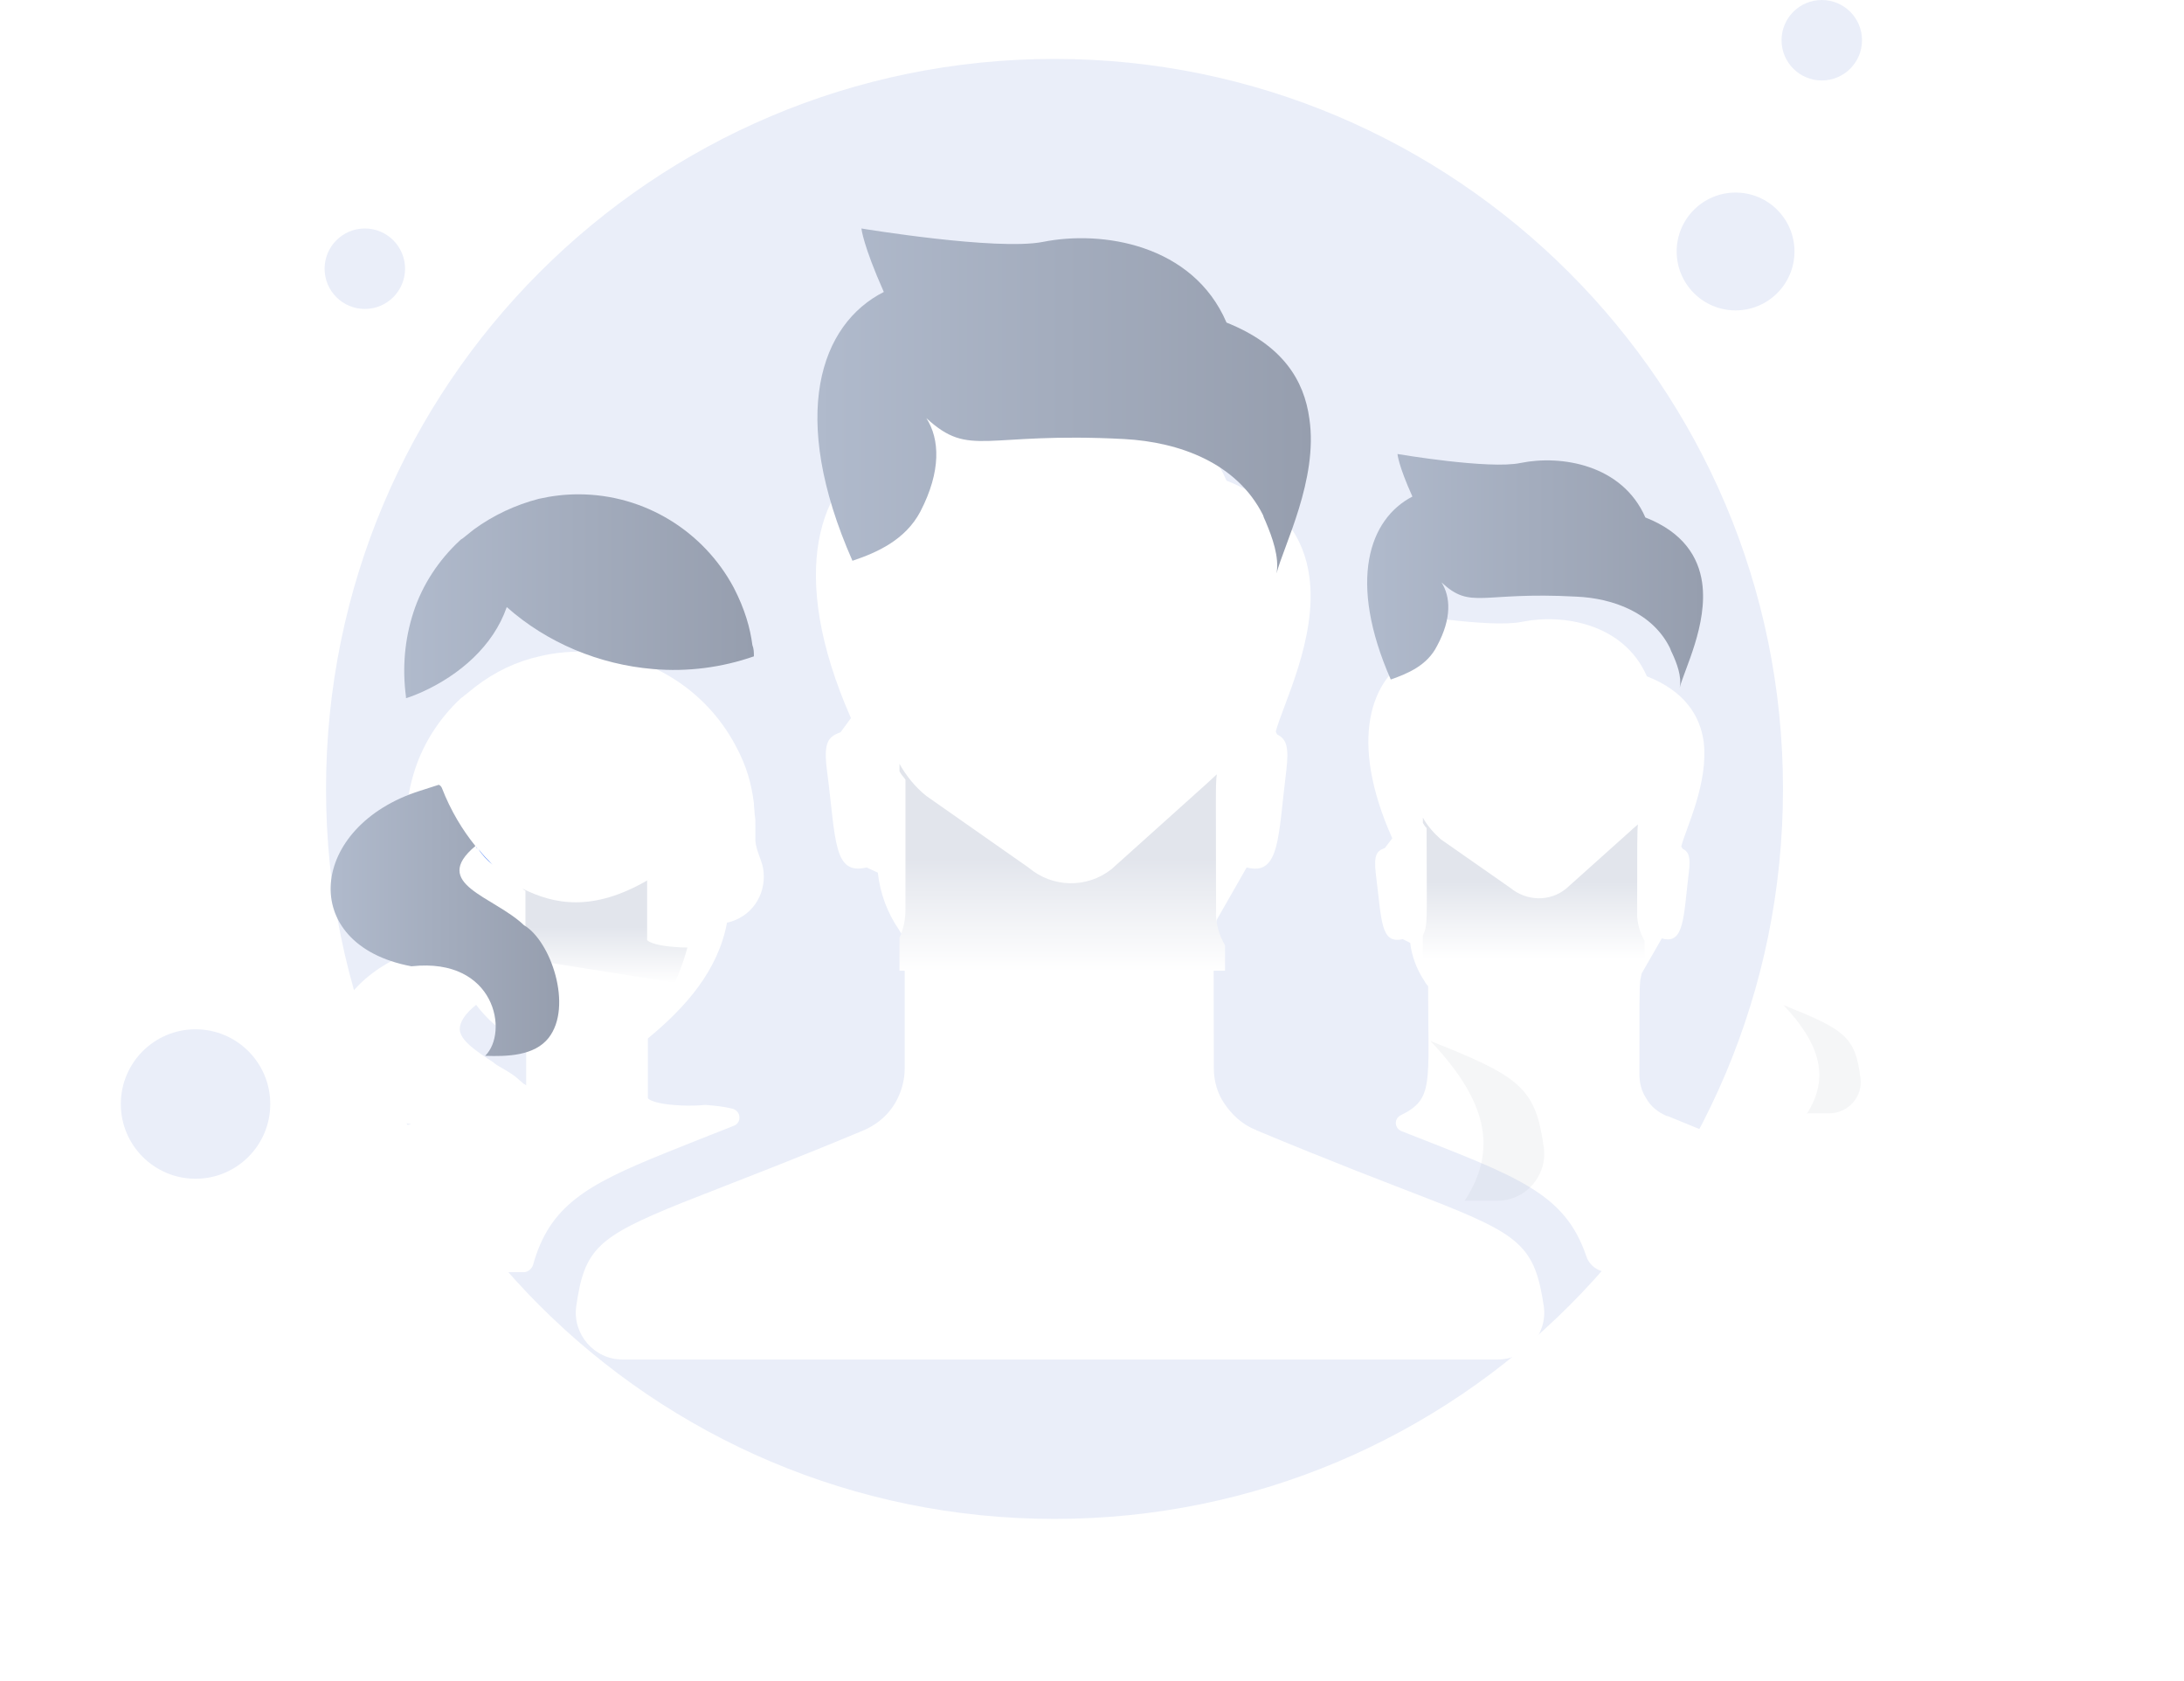<svg width="152" height="117" viewBox="0 0 152 117" fill="none" xmlns="http://www.w3.org/2000/svg">
<path d="M73.391 105.7C101.391 105.7 124.091 83 124.091 54.9C124.091 26.8 101.291 4.1 73.391 4.1C45.391 4.1 22.691 26.8 22.691 54.9C22.691 83 45.391 105.7 73.391 105.7Z" fill="#EAEEF9"/>
<path d="M120.791 21.6C123.055 21.6 124.891 19.764 124.891 17.5C124.891 15.236 123.055 13.4 120.791 13.4C118.527 13.4 116.691 15.236 116.691 17.5C116.691 19.764 118.527 21.6 120.791 21.6Z" fill="#EAEEF9"/>
<path d="M126.791 5.6C128.337 5.6 129.591 4.346 129.591 2.8C129.591 1.254 128.337 0 126.791 0C125.245 0 123.991 1.254 123.991 2.8C123.991 4.346 125.245 5.6 126.791 5.6Z" fill="#EAEEF9"/>
<path d="M25.391 21.5C26.938 21.5 28.191 20.246 28.191 18.7C28.191 17.154 26.938 15.9 25.391 15.9C23.845 15.9 22.591 17.154 22.591 18.7C22.591 20.246 23.845 21.5 25.391 21.5Z" fill="#EAEEF9"/>
<path d="M13.609 82.028C16.481 82.028 18.809 79.7 18.809 76.828C18.809 73.956 16.481 71.628 13.609 71.628C10.737 71.628 8.409 73.956 8.409 76.828C8.409 79.7 10.737 82.028 13.609 82.028Z" fill="#EAEEF9"/>
<g filter="url(#filter0_d_303_24137)">
<path d="M127.349 77.529H111.968C111.241 77.529 110.617 77.061 110.409 76.438C108.902 71.969 105.577 70.878 97.522 67.708C97.055 67.5 97.003 66.877 97.47 66.617C99.809 65.474 99.393 64.486 99.393 57.627C99.289 57.523 99.185 57.367 99.133 57.263C98.614 56.484 98.25 55.549 98.146 54.613L97.626 54.353C96.067 54.717 96.171 53.054 95.755 49.833C95.6 48.482 95.808 48.222 96.379 48.014L96.899 47.338C93.833 40.479 95.392 36.166 98.406 34.607C97.418 32.425 97.366 31.645 97.366 31.645C97.366 31.645 103.758 32.737 105.94 32.269C108.746 31.698 113.007 32.373 114.618 36.062C117.268 37.102 118.308 38.816 118.567 40.583C118.931 43.493 117.32 46.663 117.009 47.91C117.06 47.962 117.06 48.014 117.112 48.066C117.528 48.274 117.684 48.638 117.528 49.781C117.164 52.846 117.216 54.769 115.657 54.301L114.254 56.744C114.202 57.056 114.151 57.16 114.151 57.315C114.099 57.783 114.099 58.666 114.099 63.759C114.099 64.382 114.254 64.954 114.566 65.422C114.878 65.993 115.398 66.409 116.021 66.669H116.073C119.711 68.176 122.309 69.163 124.231 69.942C128.492 71.657 129.22 72.125 129.584 74.983C129.688 76.386 128.7 77.529 127.349 77.529Z" fill="white"/>
</g>
<path d="M116.903 47.857C117.059 47.078 116.695 46.142 116.384 45.467C116.332 45.363 116.28 45.259 116.228 45.103C115.033 42.661 112.279 41.622 109.68 41.518C103.029 41.154 102.405 42.453 100.327 40.531C100.951 41.518 101.054 43.025 100.015 44.947C99.34 46.298 97.989 46.87 96.793 47.286C93.78 40.426 95.287 36.114 98.3 34.555C97.313 32.372 97.261 31.593 97.261 31.593C97.261 31.593 103.653 32.684 105.835 32.216C108.641 31.645 112.902 32.32 114.513 36.01C117.163 37.049 118.202 38.764 118.462 40.531C118.878 43.44 117.215 46.61 116.903 47.857Z" fill="url(#paint0_linear_303_24137)"/>
<path opacity="0.1" d="M125.737 77.528C127.348 75.034 126.724 72.696 124.126 69.942C128.387 71.656 129.115 72.124 129.478 74.982C129.686 76.281 128.647 77.476 127.296 77.476H125.737V77.528Z" fill="#9AA2B2"/>
<path d="M114.461 65.473V66.668H99.028V65.109C99.392 64.278 99.288 64.33 99.288 57.626C99.184 57.522 99.08 57.367 99.028 57.263V56.899C99.34 57.471 99.807 57.99 100.275 58.406L105.108 61.783C106.251 62.719 107.862 62.771 109.005 61.835L113.526 57.782C113.681 57.626 113.837 57.522 113.993 57.367C113.941 57.834 113.941 58.718 113.941 63.81C113.993 64.382 114.149 64.953 114.461 65.473Z" fill="url(#paint1_linear_303_24137)"/>
<g filter="url(#filter1_d_303_24137)">
<path d="M47.844 65.941C45.35 65.889 45.09 65.421 45.09 65.421V61.264C47.74 59.081 49.975 56.535 50.598 53.209C52.261 52.846 53.3 51.339 53.144 49.676C53.092 48.949 52.625 48.273 52.573 47.494C52.573 47.13 52.573 46.766 52.573 46.402C52.573 46.142 52.573 45.935 52.521 45.675C52.521 45.415 52.469 45.155 52.469 44.895C52.313 43.648 52.001 42.349 51.17 40.842C49.091 36.945 44.986 34.347 40.361 34.347C39.426 34.347 38.491 34.451 37.607 34.659C35.944 35.022 34.438 35.75 33.087 36.789C32.827 36.997 32.567 37.205 32.307 37.413C32.255 37.465 32.203 37.517 32.099 37.569C30.644 38.92 29.501 40.634 28.878 42.557C28.254 44.48 28.098 46.454 28.358 48.429C28.358 48.481 28.358 48.533 28.358 48.585C28.358 48.637 28.358 48.689 28.358 48.741C28.41 49.104 28.514 49.053 28.254 49.364C28.202 49.468 28.098 49.572 28.046 49.728C27.734 50.3 27.474 51.079 27.838 52.014C28.462 53.781 29.709 53.521 30.852 54.509C30.8 54.561 30.696 54.612 30.644 54.612H30.592L29.293 55.028C21.499 57.471 20.615 65.733 28.618 67.24C28.046 67.292 27.526 67.603 27.163 67.863C24.616 69.838 23.006 72.852 22.59 75.814C22.434 76.697 23.162 77.528 24.097 77.528H36.464C36.724 77.528 36.984 77.32 37.088 77.061C38.231 72.904 40.829 71.449 46.233 69.266L49.351 68.019C49.871 67.811 50.442 67.603 51.066 67.344C51.637 67.136 51.586 66.304 50.962 66.148C50.338 65.993 49.715 65.941 49.091 65.889C48.572 65.941 48.156 65.941 47.844 65.941ZM31.995 60.64C31.995 60.121 32.359 59.549 33.139 58.925C33.45 59.341 33.866 59.809 34.334 60.225C34.697 60.536 35.061 60.848 35.477 61.16C35.737 61.316 35.996 61.524 36.256 61.731C36.308 61.783 36.36 61.835 36.412 61.835C36.464 61.887 36.568 61.939 36.62 61.991V64.537C36.568 64.486 36.516 64.434 36.464 64.434C36.204 64.226 35.996 64.018 35.789 63.862C35.425 63.602 35.061 63.394 34.697 63.187C34.541 63.083 34.438 63.031 34.334 62.927C33.139 62.147 32.047 61.42 31.995 60.64Z" fill="white"/>
</g>
<path d="M47.844 65.941C47.428 67.448 46.961 68.383 46.961 68.383L33.554 66.252L34.334 62.927C34.438 63.031 34.593 63.083 34.697 63.135C35.061 63.342 35.477 63.602 35.789 63.862C35.996 64.018 36.256 64.174 36.464 64.434C36.516 64.486 36.568 64.538 36.568 64.538V61.991C36.464 61.939 36.412 61.887 36.36 61.836C38.543 62.927 41.245 63.498 45.142 61.212C45.09 61.212 45.09 61.264 45.038 61.264V65.421C45.038 65.421 45.35 65.889 47.844 65.941Z" fill="url(#paint2_linear_303_24137)"/>
<path d="M52.469 45.675C50.234 46.454 47.844 46.766 45.454 46.558C41.712 46.246 38.075 44.739 35.269 42.245C34.334 44.947 31.995 46.974 29.345 48.169C28.982 48.325 28.618 48.481 28.254 48.585C28.254 48.533 28.254 48.481 28.254 48.481C27.994 46.506 28.15 44.532 28.774 42.609C29.397 40.686 30.54 38.972 31.995 37.62C32.047 37.569 32.099 37.517 32.203 37.465C32.463 37.257 32.723 37.049 32.983 36.841C34.334 35.854 35.893 35.126 37.504 34.711C38.439 34.503 39.322 34.399 40.258 34.399C44.882 34.399 48.987 36.997 51.066 40.894C51.845 42.401 52.209 43.7 52.365 44.895C52.469 45.155 52.469 45.415 52.469 45.675Z" fill="url(#paint3_linear_303_24137)"/>
<path d="M33.294 59.081C33.606 59.497 33.97 59.861 34.282 60.173C33.918 59.861 33.554 59.497 33.294 59.081Z" fill="#3973F4"/>
<path d="M38.179 72.228C37.192 73.475 35.321 73.527 33.762 73.475C35.425 71.864 34.49 66.616 28.67 67.24H28.618C20.615 65.733 21.499 57.471 29.241 55.028L30.54 54.612C30.644 54.664 30.696 54.717 30.748 54.82C31.372 56.431 32.203 57.782 33.087 58.873C29.917 61.524 34.334 62.355 36.464 64.382C38.335 65.473 39.894 70.046 38.179 72.228Z" fill="url(#paint4_linear_303_24137)"/>
<path d="M33.242 59.081C33.19 59.029 33.138 58.977 33.138 58.925C33.138 58.925 33.19 59.029 33.242 59.081Z" fill="#3973F4"/>
<g filter="url(#filter2_d_303_24137)">
<path d="M107.446 79.919C107.706 81.841 106.199 83.608 104.224 83.608H43.323C41.349 83.608 39.842 81.841 40.102 79.919C40.673 75.918 41.557 75.086 47.48 72.696L48.935 72.124C51.69 71.033 55.275 69.682 60.108 67.655C61.199 67.188 62.082 66.356 62.55 65.265C62.81 64.693 62.965 64.018 62.965 63.342V54.249C62.81 54.041 62.654 53.885 62.55 53.677C61.77 52.534 61.251 51.183 61.095 49.728L60.315 49.364C57.977 49.936 58.185 47.442 57.561 42.661C57.302 40.686 57.613 40.271 58.497 39.959L59.224 38.972C54.755 28.839 56.99 22.499 61.407 20.265C60.056 17.043 59.952 15.9 59.952 15.9C59.952 15.9 69.357 17.459 72.579 16.835C76.684 16.004 83.023 16.991 85.362 22.447C89.259 24.006 90.766 26.448 91.13 29.151C91.701 33.411 89.259 38.088 88.791 39.907C88.843 40.011 88.843 40.063 88.895 40.115C89.519 40.427 89.727 40.946 89.519 42.661C88.947 47.182 89.103 49.988 86.765 49.364L84.686 53.002C84.582 53.417 84.582 53.573 84.53 53.885C84.426 54.561 84.478 55.912 84.478 63.342C84.478 64.226 84.738 65.109 85.206 65.785C85.725 66.564 86.453 67.24 87.336 67.603C87.388 67.603 87.388 67.603 87.44 67.655C92.793 69.89 96.638 71.345 99.444 72.436C105.835 74.93 106.823 75.71 107.446 79.919Z" fill="white"/>
</g>
<path d="M88.843 39.907C89.051 38.764 88.532 37.361 88.116 36.373C88.064 36.218 87.96 36.062 87.908 35.854C86.089 32.216 82.088 30.761 78.243 30.553C68.422 30.034 67.538 31.905 64.473 29.099C65.408 30.553 65.512 32.788 64.057 35.594C63.018 37.569 61.043 38.452 59.328 39.024C54.859 28.891 57.094 22.551 61.511 20.317C60.056 17.043 59.952 15.9 59.952 15.9C59.952 15.9 69.357 17.459 72.579 16.835C76.684 16.004 83.023 16.991 85.362 22.447C89.259 24.006 90.766 26.448 91.13 29.151C91.753 33.36 89.311 38.036 88.843 39.907Z" fill="url(#paint5_linear_303_24137)"/>
<path opacity="0.1" d="M101.938 83.556C104.328 79.919 103.393 76.489 99.548 72.436C105.835 74.93 106.874 75.71 107.446 79.867C107.706 81.789 106.199 83.556 104.224 83.556H101.938Z" fill="#9AA2B2"/>
<path d="M85.258 65.785V67.551H62.602V65.265C62.862 64.693 63.017 64.018 63.017 63.342V54.249C62.862 54.041 62.706 53.885 62.602 53.677V53.157C63.069 53.989 63.693 54.768 64.472 55.392L71.591 60.38C73.254 61.783 75.645 61.835 77.359 60.484L84.011 54.509C84.219 54.301 84.478 54.093 84.686 53.885C84.582 54.56 84.634 55.912 84.634 63.342C84.582 64.226 84.842 65.057 85.258 65.785Z" fill="url(#paint6_linear_303_24137)"/>
<defs>
<filter id="filter0_d_303_24137" x="73.233" y="20.645" width="78.358" height="89.884" filterUnits="userSpaceOnUse" color-interpolation-filters="sRGB">
<feFlood flood-opacity="0" result="BackgroundImageFix"/>
<feColorMatrix in="SourceAlpha" type="matrix" values="0 0 0 0 0 0 0 0 0 0 0 0 0 0 0 0 0 0 127 0" result="hardAlpha"/>
<feOffset dy="11"/>
<feGaussianBlur stdDeviation="11"/>
<feColorMatrix type="matrix" values="0 0 0 0 0.398 0 0 0 0 0.477 0 0 0 0 0.575 0 0 0 0.27 0"/>
<feBlend mode="normal" in2="BackgroundImageFix" result="effect1_dropShadow_303_24137"/>
<feBlend mode="normal" in="SourceGraphic" in2="effect1_dropShadow_303_24137" result="shape"/>
</filter>
<filter id="filter1_d_303_24137" x="0.569" y="23.347" width="74.591" height="87.181" filterUnits="userSpaceOnUse" color-interpolation-filters="sRGB">
<feFlood flood-opacity="0" result="BackgroundImageFix"/>
<feColorMatrix in="SourceAlpha" type="matrix" values="0 0 0 0 0 0 0 0 0 0 0 0 0 0 0 0 0 0 127 0" result="hardAlpha"/>
<feOffset dy="11"/>
<feGaussianBlur stdDeviation="11"/>
<feColorMatrix type="matrix" values="0 0 0 0 0.398 0 0 0 0 0.477 0 0 0 0 0.575 0 0 0 0.27 0"/>
<feBlend mode="normal" in2="BackgroundImageFix" result="effect1_dropShadow_303_24137"/>
<feBlend mode="normal" in="SourceGraphic" in2="effect1_dropShadow_303_24137" result="shape"/>
</filter>
<filter id="filter2_d_303_24137" x="18.073" y="4.9" width="111.403" height="111.708" filterUnits="userSpaceOnUse" color-interpolation-filters="sRGB">
<feFlood flood-opacity="0" result="BackgroundImageFix"/>
<feColorMatrix in="SourceAlpha" type="matrix" values="0 0 0 0 0 0 0 0 0 0 0 0 0 0 0 0 0 0 127 0" result="hardAlpha"/>
<feOffset dy="11"/>
<feGaussianBlur stdDeviation="11"/>
<feColorMatrix type="matrix" values="0 0 0 0 0.398 0 0 0 0 0.477 0 0 0 0 0.575 0 0 0 0.27 0"/>
<feBlend mode="normal" in2="BackgroundImageFix" result="effect1_dropShadow_303_24137"/>
<feBlend mode="normal" in="SourceGraphic" in2="effect1_dropShadow_303_24137" result="shape"/>
</filter>
<linearGradient id="paint0_linear_303_24137" x1="95.14" y1="39.727" x2="118.533" y2="39.727" gradientUnits="userSpaceOnUse">
<stop stop-color="#B0BACC"/>
<stop offset="1" stop-color="#969EAE"/>
</linearGradient>
<linearGradient id="paint1_linear_303_24137" x1="106.749" y1="66.727" x2="106.749" y2="61.346" gradientUnits="userSpaceOnUse">
<stop stop-color="white"/>
<stop offset="1" stop-color="#E2E5EC"/>
</linearGradient>
<linearGradient id="paint2_linear_303_24137" x1="40.703" y1="68.427" x2="40.703" y2="64.476" gradientUnits="userSpaceOnUse">
<stop stop-color="white"/>
<stop offset="1" stop-color="#E2E5EC"/>
</linearGradient>
<linearGradient id="paint3_linear_303_24137" x1="28.123" y1="41.493" x2="52.473" y2="41.493" gradientUnits="userSpaceOnUse">
<stop stop-color="#B0BACC"/>
<stop offset="1" stop-color="#969EAE"/>
</linearGradient>
<linearGradient id="paint4_linear_303_24137" x1="23.004" y1="64.052" x2="38.921" y2="64.052" gradientUnits="userSpaceOnUse">
<stop stop-color="#B0BACC"/>
<stop offset="1" stop-color="#969EAE"/>
</linearGradient>
<linearGradient id="paint5_linear_303_24137" x1="56.874" y1="27.906" x2="91.237" y2="27.906" gradientUnits="userSpaceOnUse">
<stop stop-color="#B0BACC"/>
<stop offset="1" stop-color="#969EAE"/>
</linearGradient>
<linearGradient id="paint6_linear_303_24137" x1="73.937" y1="67.639" x2="73.937" y2="59.709" gradientUnits="userSpaceOnUse">
<stop stop-color="white"/>
<stop offset="1" stop-color="#E2E5EC"/>
</linearGradient>
</defs>
</svg>
